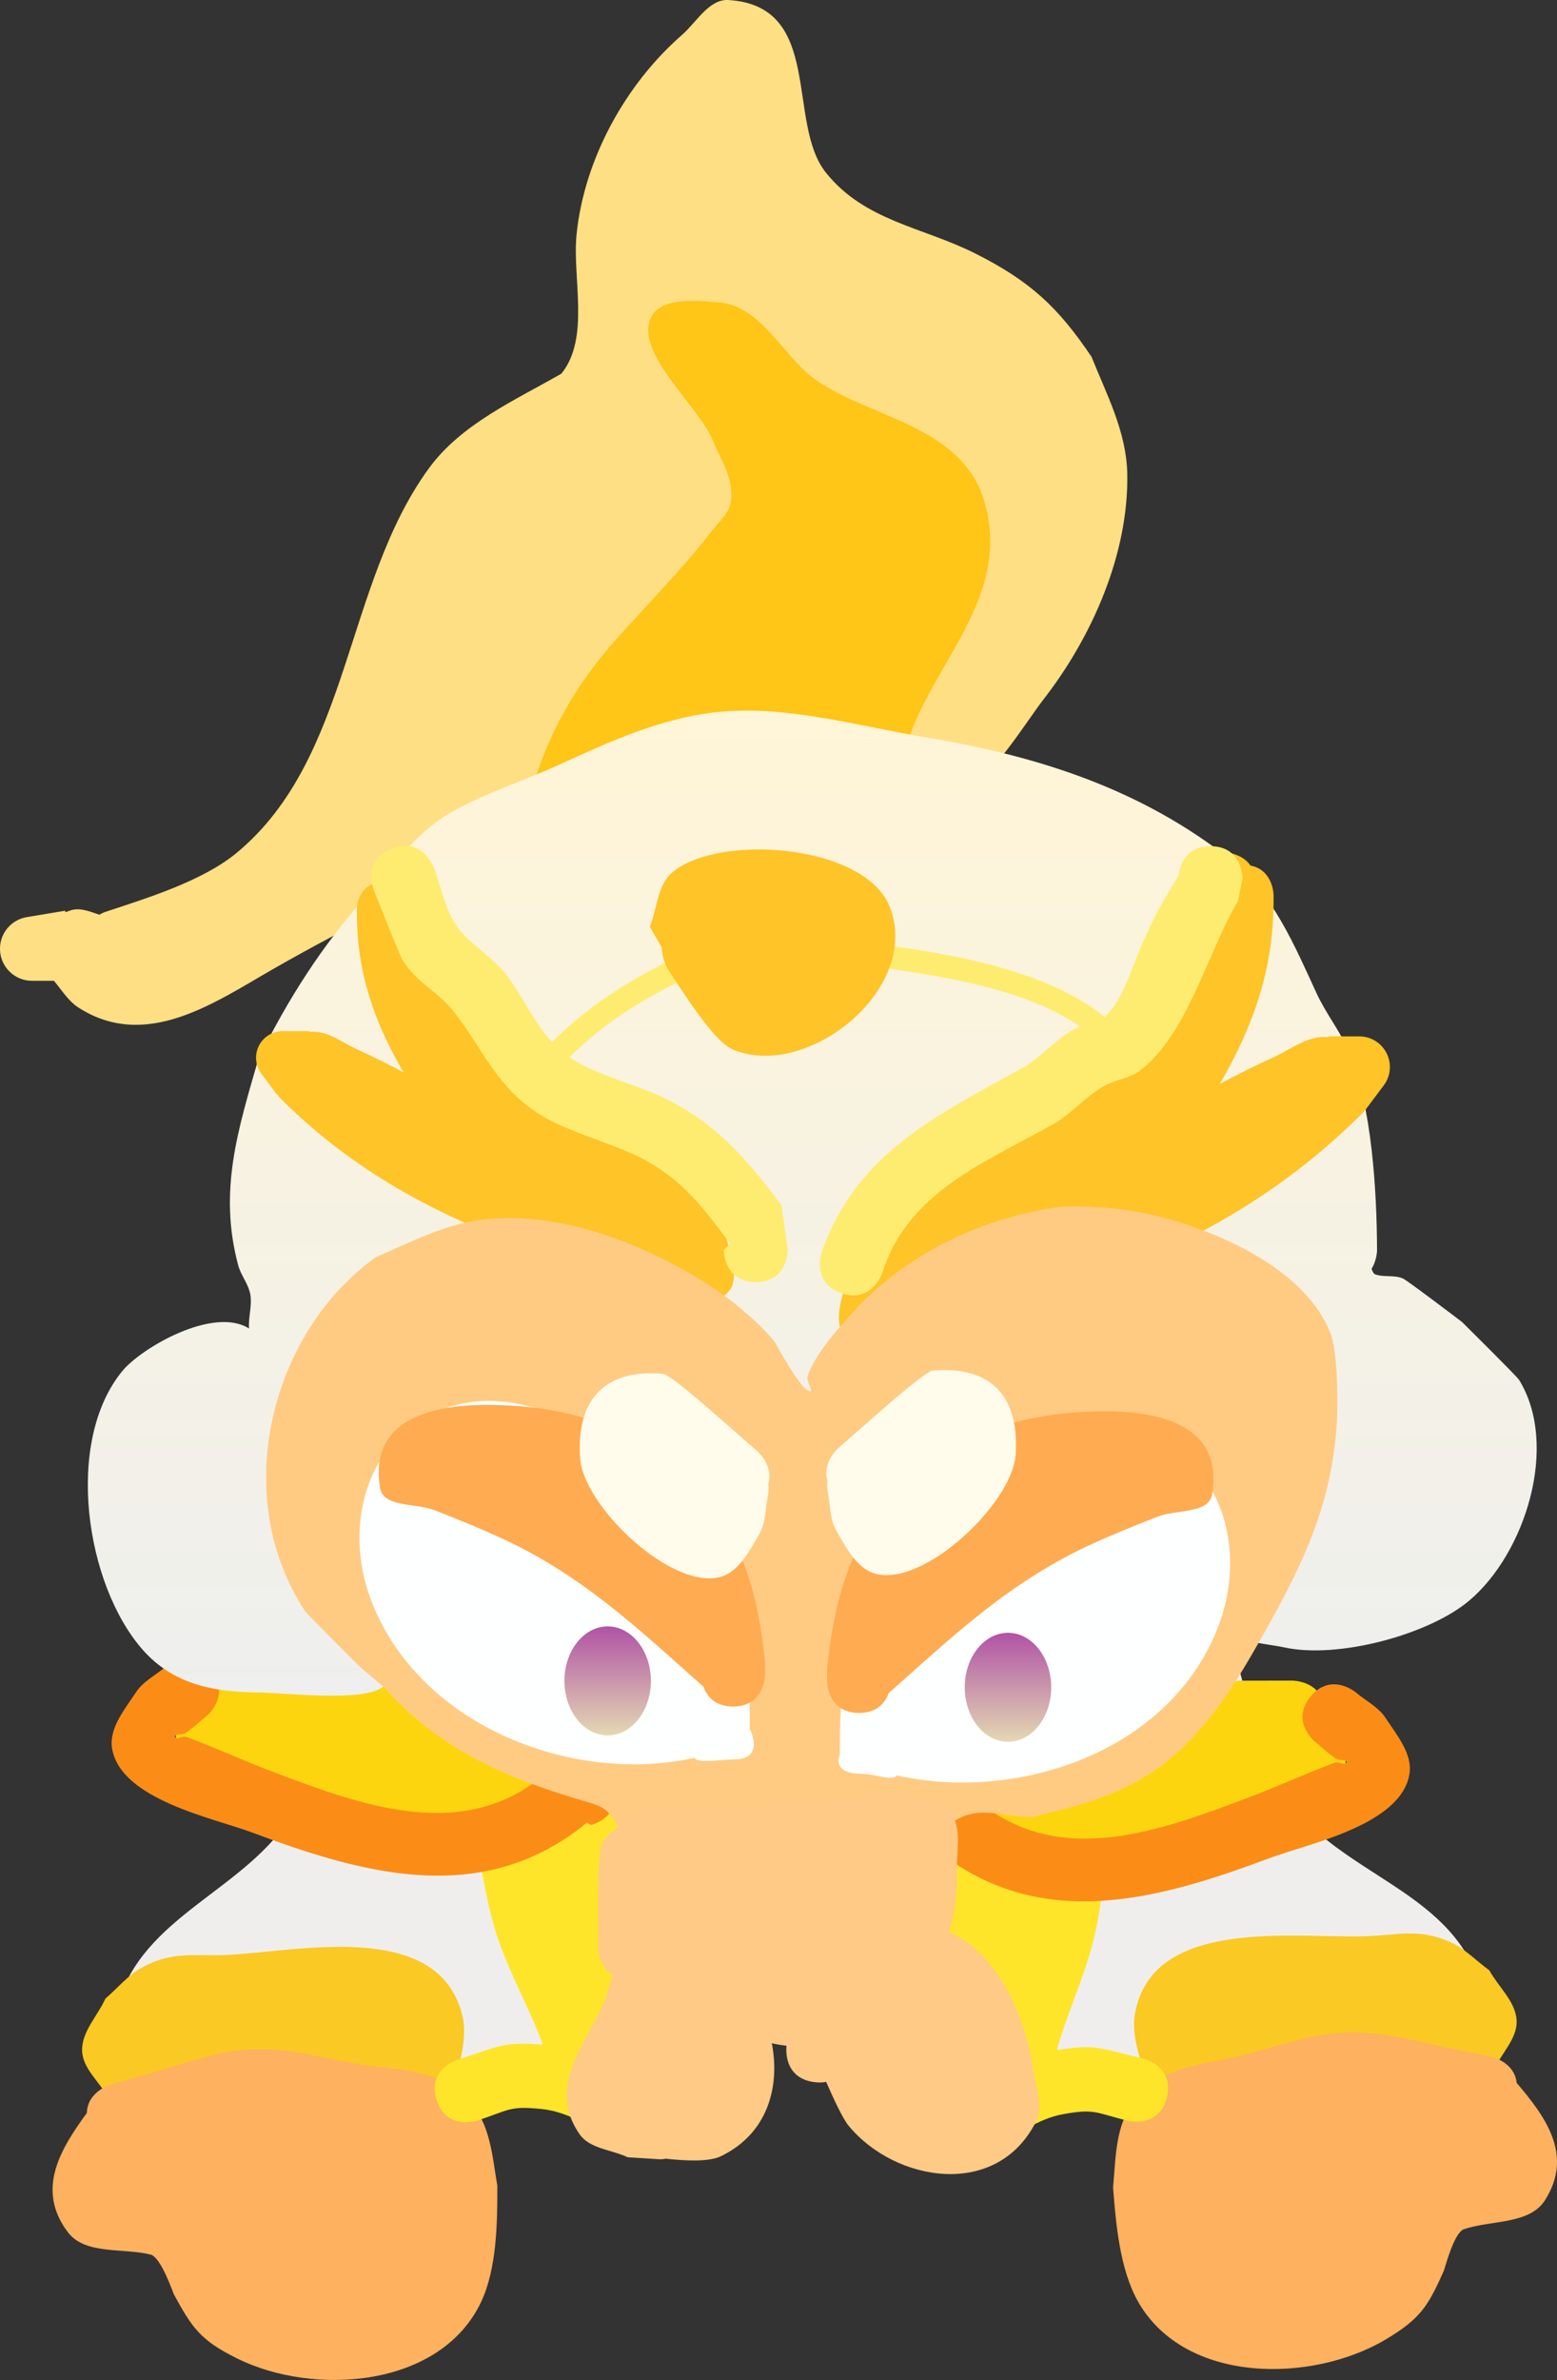 <svg version="1.1" xmlns="http://www.w3.org/2000/svg" xmlns:xlink="http://www.w3.org/1999/xlink" width="101.745" height="155.385" viewBox="0,0,101.745,155.385"><rect x="0" y="0" width="101.745" height="155.385" fill="#333333" stroke="none"/><defs><linearGradient x1="240.425" y1="135.606" x2="240.425" y2="199.924" gradientUnits="userSpaceOnUse" id="color-1"><stop offset="0" stop-color="#fff5d7"/><stop offset="1" stop-color="#eeefee"/></linearGradient><linearGradient x1="253.213" y1="195.817" x2="253.213" y2="202.932" gradientUnits="userSpaceOnUse" id="color-2"><stop offset="0" stop-color="#b053a5"/><stop offset="1" stop-color="#e4d8b3"/></linearGradient><linearGradient x1="227.054" y1="195.398" x2="227.054" y2="202.513" gradientUnits="userSpaceOnUse" id="color-3"><stop offset="0" stop-color="#b053a5"/><stop offset="1" stop-color="#e4d8b3"/></linearGradient></defs><g transform="translate(-187.345,-89.214)"><g data-paper-data="{&quot;isPaintingLayer&quot;:true}" fill-rule="nonzero" stroke="none" stroke-linecap="butt" stroke-linejoin="miter" stroke-miterlimit="10" stroke-dasharray="" stroke-dashoffset="0" style="mix-blend-mode: normal"><path d="M280.353,224.026c-5.013,-2.062 -8.598,2.25 -13.79,1.995c-2.613,-0.128 -4.544,-1.546 -6.968,-2.248c-1.07,-0.31 -2.393,-0.066 -3.251,-0.777c-2.838,-2.35 -1.601,-5.165 -1.277,-8.138c0.588,-5.379 2.004,-10.286 3.688,-15.396c0.581,-1.318 2.237,-6.203 4.327,-6.576c1.417,-0.253 2.916,0.699 3.987,1.661c0.748,0.672 0.737,1.873 1.022,2.837c0.854,2.888 1.323,5.616 2.773,8.313c2.906,5.405 10.03,6.41 12.653,11.727c0.439,0.89 0.491,1.923 0.736,2.885l0.258,2.257c0,0 0.223,2.081 -1.858,2.304c-0.961,0.103 -1.525,-0.285 -1.855,-0.733c-0.268,-0.042 -0.445,-0.111 -0.445,-0.111z" data-paper-data="{&quot;index&quot;:null}" fill="#f0eeed" stroke-width="0.5"/><path d="M270.922,225.723c-0.666,0.16 -5.771,1.73 -6.476,1.421c-1.893,-0.831 -3.271,-4.443 -2.949,-6.379c1.076,-6.483 10.514,-4.968 15.175,-5.141c2.084,-0.077 3.388,-0.53 5.442,0.383c0.96,0.427 1.703,1.231 2.555,1.846c0.594,1.091 1.719,2.032 1.783,3.272c0.059,1.158 -0.968,2.108 -1.452,3.162l-2.401,1.013c0,0 -0.368,-0.033 -0.78,-0.227c-3.626,0.656 -7.27,-0.221 -10.896,0.648z" data-paper-data="{&quot;index&quot;:null}" fill="#fac924" stroke-width="0.5"/><path d="M288.294,232.877c-1.01,1.572 -3.51,1.281 -5.282,1.874c-0.66,0.221 -1.265,2.604 -1.311,2.706c-1.021,2.267 -1.479,3.106 -3.778,4.48c-4.803,2.871 -13.114,2.963 -16.201,-2.44c-1.203,-2.106 -1.463,-5.137 -1.641,-7.472c0.186,-1.952 0.12,-4.099 1.464,-5.762c1.841,-2.277 4.724,-2.26 7.244,-2.926c2.542,-0.671 4.784,-1.544 7.501,-1.422c2.176,0.098 4.55,0.817 6.696,1.211l1.792,0.365c0,0 1.524,0.311 1.676,1.711c1.829,2.153 3.763,4.685 1.84,7.676z" data-paper-data="{&quot;index&quot;:null}" fill="#feb15f" stroke-width="0.5"/><path d="M262.048,223.61c0,0 2.036,0.482 1.554,2.519c-0.482,2.036 -2.519,1.554 -2.519,1.554c-2.195,-0.543 -2.181,-0.809 -4.247,-0.443c-3.406,0.604 -4.665,4.146 -8.303,-0.027c-1.363,-1.564 -0.485,-7.231 -0.456,-9.166c0.082,-5.457 2.047,-12.181 4.681,-17.008c0.544,-0.997 3.184,-4.436 4.257,-4.546c1.527,-0.157 2.871,1.086 4.306,1.63c0.117,1.224 0.489,2.451 0.352,3.673c-0.253,2.268 -1.436,4.352 -1.792,6.606c-0.399,2.535 -0.46,5.137 -1.117,7.64c-0.636,2.425 -1.692,4.634 -2.361,7.025c2.616,-0.436 2.873,-0.091 5.645,0.542z" data-paper-data="{&quot;index&quot;:null}" fill="#ffe52a" stroke-width="0.5"/><path d="M198.578,225.661c-0.294,0.472 -0.827,0.902 -1.793,0.874c-2.092,-0.061 -2.03,-2.153 -2.03,-2.153l0.083,-2.27c0.17,-0.978 0.142,-2.012 0.511,-2.933c2.204,-5.504 9.23,-7.057 11.709,-12.67c1.237,-2.8 1.494,-5.556 2.123,-8.502c0.21,-0.983 0.106,-2.18 0.799,-2.908c0.994,-1.042 2.414,-2.106 3.847,-1.964c2.113,0.21 4.141,4.952 4.822,6.222c2.073,4.965 3.864,9.748 4.866,15.065c0.553,2.938 2.004,5.65 -0.644,8.212c-0.801,0.775 -2.138,0.634 -3.181,1.026c-2.363,0.887 -4.178,2.45 -6.774,2.78c-5.157,0.655 -9.064,-3.367 -13.903,-0.924c0,0 -0.171,0.082 -0.435,0.145z" fill="#f0eeed" stroke-width="0.5"/><path d="M197.634,226.675c-0.396,0.224 -0.76,0.286 -0.76,0.286l-2.472,-0.825c-0.564,-1.014 -1.662,-1.881 -1.692,-3.041c-0.032,-1.242 1.016,-2.267 1.524,-3.4c0.802,-0.679 1.48,-1.538 2.405,-2.038c1.978,-1.069 3.312,-0.719 5.396,-0.803c4.66,-0.187 13.953,-2.427 15.527,3.953c0.47,1.905 -0.625,5.613 -2.448,6.587c-0.679,0.363 -5.89,-0.809 -6.566,-0.916c-3.681,-0.586 -7.247,0.57 -10.913,0.196z" fill="#fac924" stroke-width="0.5"/><path d="M193.022,227.158c0.043,-1.408 1.539,-1.836 1.539,-1.836l1.758,-0.503c2.109,-0.558 4.421,-1.459 6.583,-1.724c2.699,-0.332 5.001,0.366 7.588,0.839c2.564,0.469 5.438,0.229 7.449,2.357c1.469,1.555 1.569,3.7 1.905,5.632c0.003,2.342 -0.022,5.384 -1.059,7.577c-2.661,5.626 -10.954,6.175 -15.964,3.684c-2.398,-1.193 -2.92,-1.993 -4.113,-4.175c-0.053,-0.098 -0.841,-2.427 -1.516,-2.596c-1.812,-0.455 -4.282,0.028 -5.411,-1.461c-2.147,-2.833 -0.415,-5.507 1.242,-7.795z" fill="#feb15f" stroke-width="0.5"/><path d="M222.818,222.71c-0.852,-2.333 -2.075,-4.453 -2.897,-6.822c-0.848,-2.445 -1.11,-5.034 -1.704,-7.531c-0.528,-2.22 -1.869,-4.207 -2.296,-6.448c-0.231,-1.208 0.045,-2.46 0.067,-3.689c1.389,-0.652 2.633,-1.996 4.167,-1.957c1.078,0.027 3.976,3.251 4.596,4.203c2.998,4.609 5.477,11.161 5.98,16.595c0.179,1.927 1.492,7.51 0.253,9.174c-3.304,4.442 -4.833,1.007 -8.276,0.668c-2.089,-0.206 -2.054,0.059 -4.2,0.77c0,0 -1.993,0.638 -2.631,-1.355c-0.638,-1.993 1.355,-2.631 1.355,-2.631c2.715,-0.846 2.944,-1.209 5.586,-0.977z" fill="#ffe52a" stroke-width="0.5"/><path d="M273.961,200.653c0.444,1.007 1.31,1.92 1.332,3.02c0.137,6.922 -9.017,8.382 -14.086,8.38c-2.269,-0.001 -6.363,0.064 -8.411,-1.309c-1.242,-0.832 -3.288,-1.687 -3.165,-3.177c0.313,-3.782 3.842,-4.312 6.275,-5.384c1.649,-0.726 3.346,-1.376 5.099,-1.793c2.489,-0.592 4.789,-1.163 7.341,-1.448c0.783,-0.001 1.565,-0.002 2.348,-0.003h1.116c0,0 1.69,-0 2.033,1.519c0.079,0.117 0.118,0.196 0.118,0.196z" data-paper-data="{&quot;index&quot;:null}" fill="#fdd50f" stroke-width="0.5"/><path d="M249.158,205.976l1.948,0.702c5.358,4.572 11.963,2.095 17.727,-0.069c1.94,-0.728 3.823,-1.601 5.764,-2.324c0.229,-0.085 0.661,0.236 0.733,0.002c0.069,-0.224 -0.465,-0.108 -0.66,-0.237c-0.503,-0.332 -0.94,-0.755 -1.41,-1.132c0,0 -1.608,-1.34 -0.268,-2.947c1.34,-1.608 2.947,-0.268 2.947,-0.268c0.646,0.553 1.47,0.948 1.938,1.658c0.732,1.111 1.784,2.356 1.572,3.669c-0.542,3.352 -6.636,4.558 -9.129,5.491c-7.379,2.764 -15.119,4.918 -21.894,-0.627l-0.284,0.144c0,0 -2.03,-0.508 -1.523,-2.538c0.508,-2.03 2.538,-1.523 2.538,-1.523z" data-paper-data="{&quot;index&quot;:null}" fill="#fb8d17" stroke-width="0.5"/><path d="M200.275,198.783c0.342,-1.519 2.033,-1.519 2.033,-1.519h1.116c0.783,0.001 1.565,0.002 2.348,0.003c2.552,0.285 4.852,0.856 7.341,1.448c1.753,0.417 3.45,1.066 5.099,1.793c2.434,1.072 5.963,1.602 6.275,5.384c0.123,1.49 -1.923,2.345 -3.165,3.177c-2.048,1.373 -6.142,1.308 -8.411,1.309c-5.069,0.003 -14.223,-1.458 -14.086,-8.38c0.022,-1.1 0.888,-2.013 1.332,-3.02c0,0 0.039,-0.079 0.118,-0.196z" fill="#fdd50f" stroke-width="0.5"/><path d="M227.497,205.825c0.508,2.03 -1.523,2.538 -1.523,2.538l-0.284,-0.144c-6.775,5.545 -14.516,3.391 -21.894,0.627c-2.492,-0.933 -8.587,-2.139 -9.129,-5.491c-0.212,-1.313 0.84,-2.558 1.572,-3.669c0.468,-0.71 1.292,-1.106 1.938,-1.658c0,0 1.608,-1.34 2.947,0.268c1.34,1.608 -0.268,2.947 -0.268,2.947c-0.47,0.377 -0.907,0.799 -1.41,1.132c-0.195,0.129 -0.729,0.014 -0.66,0.237c0.072,0.233 0.504,-0.088 0.733,-0.002c1.941,0.723 3.825,1.596 5.764,2.324c5.764,2.164 12.37,4.641 17.728,0.069l1.948,-0.702c0,0 2.03,-0.508 2.538,1.523z" fill="#fb8d17" stroke-width="0.5"/><path d="M193.833,148.935c0.219,-0.126 0.384,-0.181 0.384,-0.181c2.693,-0.891 6.351,-2.008 8.582,-3.85c7.466,-6.163 7.038,-17.523 12.565,-25.105c2.122,-2.911 5.648,-4.457 8.667,-6.19c1.89,-2.339 0.697,-6.26 0.993,-9.116c0.51,-4.911 3.201,-9.784 6.881,-12.993c0.955,-0.833 1.773,-2.359 3.038,-2.284c6.263,0.374 3.753,8.005 6.376,11.274c2.534,3.159 6.311,3.544 9.734,5.262c3.612,1.813 5.43,3.511 7.622,6.762c0.982,2.454 2.275,4.875 2.332,7.603c0.111,5.262 -2.318,10.703 -5.46,14.743c-1.221,1.57 -3.513,5.429 -5.457,6.093c-2.526,0.862 -6.248,-0.099 -8.965,0.149c-6.697,0.612 -13.597,1.518 -19.995,3.649c-5.421,2.151 -10.825,4.809 -15.901,7.709c-3.821,2.183 -8.318,5.388 -12.758,2.536c-0.665,-0.427 -1.088,-1.141 -1.602,-1.747h-1.432c-1.156,0 -2.093,-0.937 -2.093,-2.093c0,-1.05 0.774,-1.92 1.783,-2.07l2.477,-0.413l0.016,0.097c0.119,-0.045 0.239,-0.087 0.362,-0.126c0.6,-0.188 1.227,0.079 1.85,0.288z" fill="#ffdf83" stroke-width="0.5"/><path d="M245.58,140.279c-0.599,0.834 -1.732,0.834 -1.732,0.834h-1.256c-4.153,-0.011 -8.67,1.057 -12.346,3.067c-1.47,0.804 -2.568,2.241 -4.114,2.886c-0.015,0.006 -0.031,0.013 -0.046,0.019l0.004,0.007l-2.063,1.238c-0.321,0.2 -0.7,0.316 -1.106,0.316c-1.156,0 -2.093,-0.937 -2.093,-2.093c0,-0.155 0.017,-0.307 0.049,-0.453l0.41,-2.05c1.037,-5.185 2.77,-9.085 6.331,-13.098c2.077,-2.341 4.262,-4.525 6.185,-7c0.867,-1.116 1.574,-1.431 1.268,-3.122c-0.18,-0.996 -0.751,-1.879 -1.127,-2.819c-0.79,-2.118 -5.109,-5.699 -4.079,-8.022c0.623,-1.406 2.964,-1.154 4.496,-1.029c2.694,0.219 4.235,3.558 6.153,4.958c3.593,2.622 9.723,2.995 11.179,8.117c1.897,6.673 -4.313,11.15 -5.374,16.977c0,0 -0.153,0.765 -0.739,1.267z" fill="#ffc517" stroke-width="0.5"/><path d="M276.974,172.047c0.065,0.198 0.137,0.329 0.218,0.36c0.577,0.22 1.269,0.024 1.831,0.279c0.311,0.141 3.474,2.546 3.865,2.841c0.291,0.29 3.582,3.546 3.724,3.777c2.631,4.269 0.418,11.337 -3.284,14.433c-2.637,2.205 -8.549,3.8 -12.063,3.032c-1.259,-0.275 -2.933,-0.254 -3.628,-1.34c-1.484,-2.321 1.36,-5.649 1.782,-7.849c0.926,-4.826 0.238,-7.985 -1.269,-12.648c0.318,-2.446 -2.12,-2.66 -4.419,-2.857c-3.513,-0.301 -7.425,0.318 -10.69,1.516c-3.132,1.15 -5.453,6.108 -7.444,8.431c-0.927,1.082 -1.581,3.038 -3.006,3.038c-1.425,0 -2.078,-1.957 -3.006,-3.038c-0.705,-0.822 -1.144,-1.855 -1.876,-2.654c-2.16,-2.356 -5.372,-4.119 -8.062,-5.771c-2.412,-0.589 -4.84,-1.808 -7.359,-1.523c-2.352,0.267 -5.354,1.022 -7.097,2.746c-3.321,3.283 -3.128,9.588 -2.743,13.834c0.303,3.335 3.451,7.982 -0.075,10.695c-1.343,1.033 -6.474,0.36 -8.288,0.36c-2.806,-0.043 -5.422,-0.524 -7.414,-2.784c-3.745,-4.25 -5.137,-13.573 -1.329,-18.203c1.239,-1.506 5.943,-4.244 8.276,-2.773c-0.055,-0.727 0.209,-1.487 0.086,-2.212c-0.117,-0.685 -0.619,-1.254 -0.797,-1.925c-1.295,-4.859 -0.008,-8.846 1.321,-13.46c1.988,-4 4.137,-7.362 7.088,-10.682c1.752,-1.971 3.19,-4.113 5.557,-5.451c2.132,-1.206 4.631,-1.999 6.865,-3.014c3.462,-1.574 6.844,-3.162 10.696,-3.522c4.426,-0.414 9.173,0.968 13.525,1.692c7.277,1.214 13.985,3.371 19.817,7.98c2.728,2.156 4.191,5.645 5.605,8.713c0.602,1.306 1.525,2.45 2.094,3.77c1.527,3.545 1.839,9.145 1.856,12.992c0,0 0,0.645 -0.358,1.218z" fill="url(#color-1)" stroke-width="0.5"/><path d="M269.059,145.723c1.511,0.296 1.511,1.955 1.511,1.955v0.4c-0.02,4.582 -1.401,8.256 -3.514,11.902c1.143,-0.613 2.303,-1.187 3.473,-1.718c1.065,-0.483 2.071,-1.301 3.239,-1.345c0.135,-0.005 0.269,-0.003 0.402,0.005v-0.046h2c1.104,0 2,0.895 2,2c0,0.457 -0.154,0.879 -0.412,1.216l-1.188,1.584l-0.036,-0.027l-0.053,0.137c-6.401,6.428 -13.542,9.74 -22.02,12.566c-2.752,1.102 -8.94,5.048 -11.833,2.19c-0.929,-0.918 -0.224,-2.641 0.055,-3.917c0.227,-1.04 0.823,-1.979 1.425,-2.857c4.403,-6.417 12.962,-7.852 17.687,-13.723c2.066,-2.567 2.726,-6.753 3.667,-9.764c0,0 0.596,-1.909 2.505,-1.312c0.543,0.17 0.883,0.446 1.092,0.754z" fill="#fec428" stroke-width="0.5"/><path d="M212.924,146.21c1.655,-0.517 2.173,1.138 2.173,1.138c0.816,2.612 1.388,6.243 3.18,8.469c4.098,5.092 11.522,6.337 15.341,11.902c0.522,0.761 1.039,1.576 1.236,2.478c0.242,1.106 0.853,2.601 0.048,3.397c-2.509,2.479 -7.876,-0.943 -10.263,-1.899c-7.353,-2.451 -13.547,-5.324 -19.099,-10.899l-0.046,-0.119l-0.031,0.023l-1.03,-1.374c-0.224,-0.292 -0.357,-0.658 -0.357,-1.055c0,-0.958 0.777,-1.734 1.734,-1.734h1.734v0.04c0.116,-0.007 0.232,-0.009 0.349,-0.005c1.013,0.038 1.886,0.748 2.809,1.166c1.014,0.46 2.02,0.958 3.012,1.49c-1.833,-3.162 -3.03,-6.349 -3.048,-10.323v-0.347c0,0 0,-1.439 1.31,-1.695c0.181,-0.267 0.476,-0.507 0.947,-0.654z" data-paper-data="{&quot;index&quot;:null}" fill="#fec428" stroke-width="0.5"/><path d="M264.369,146.37c0.057,-0.51 0.369,-1.909 2.08,-1.909c2.093,0 2.093,2.093 2.093,2.093l-0.298,1.495c-2.005,3.336 -3.223,8.583 -6.381,11.048c-0.669,0.522 -1.599,0.588 -2.34,1c-1.219,0.678 -2.131,1.829 -3.348,2.511c-4.484,2.513 -9.495,4.421 -11.178,9.719c0,0 -0.662,1.985 -2.647,1.324c-1.985,-0.662 -1.324,-2.647 -1.324,-2.647c2.224,-6.439 7.503,-8.968 13.098,-12.045c1.223,-0.672 2.128,-1.835 3.348,-2.511c0.573,-0.318 1.309,-0.297 1.845,-0.674c1.376,-0.968 2.065,-3.636 2.712,-5.056c0.99,-2.173 1.305,-2.635 2.34,-4.349z" fill="#feec70" stroke-width="0.5"/><path d="M236.733,172.922c-2.093,0 -2.093,-2.093 -2.093,-2.093l0.419,-0.419c-1.762,-2.349 -3.231,-4.314 -5.952,-5.659c-2.143,-1.059 -4.975,-1.684 -6.919,-3.057c-2.486,-1.756 -3.352,-4.057 -5.101,-6.319c-1.203,-1.555 -2.287,-1.743 -3.446,-3.484c-0.148,-0.222 -1.692,-4.116 -1.87,-4.56c0,0 -0.777,-1.943 1.166,-2.72c1.943,-0.777 2.72,1.166 2.72,1.166c0.506,1.265 0.721,2.678 1.478,3.811c0.847,1.267 2.313,2.012 3.251,3.212c1.394,1.785 2.146,4.046 4.106,5.4c1.821,1.258 4.482,1.796 6.475,2.802c3.307,1.67 5.281,4.017 7.441,6.897l0.419,2.93c0,0 0,2.093 -2.093,2.093z" fill="#feec70" stroke-width="0.5"/><path d="M212.418,199.344l-1.477,-1.233c-0.279,-0.279 -3.529,-3.507 -3.662,-3.709c-4.924,-7.461 -2.327,-18.103 4.605,-23.098c2.358,-1.025 4.608,-2.216 7.216,-2.489c4.922,-0.516 10.329,1.619 14.443,4.206c1.392,0.875 3.394,2.497 4.444,3.826c0.064,0.081 1.624,3.056 2.256,3.196c0.321,0.071 -0.24,-0.668 -0.13,-0.978c0.526,-1.492 2.057,-3.19 3.072,-4.29c3.544,-3.843 8.551,-6.143 13.683,-6.805c3.388,-0.001 5.736,0.336 8.947,1.521c3.183,1.175 7.166,3.384 8.484,6.796c0.429,1.111 0.484,4.274 0.415,5.586c-0.305,5.824 -2.457,9.931 -5.296,14.895c-1.701,2.974 -3.607,5.892 -6.449,7.912c-2.58,1.833 -5.208,2.436 -8.226,3.172c-1.429,0.009 -2.938,-0.583 -4.287,-0.109c-1.392,0.489 -2.371,1.887 -3.792,2.284c-2.522,0.706 -5.329,0.453 -7.905,0.767c-1.48,0.18 -2.927,0.7 -4.417,0.7c-1.943,0.001 -4.246,-0.962 -5.753,-2.162c-1.458,-1.162 -0.935,-1.909 -2.666,-2.409c-5.225,-1.51 -9.796,-3.363 -13.503,-7.578z" fill="#ffcb82" stroke-width="0.5"/><path d="M241.332,225.135c-0.235,0.047 -0.505,0.055 -0.814,0.011c-2.072,-0.296 -1.776,-2.368 -1.776,-2.368l0.001,-0.003c-0.323,-0.036 -0.644,-0.089 -0.962,-0.157c0.554,2.862 -0.282,5.904 -3.334,7.374c-0.771,0.372 -2.257,0.303 -3.594,0.159c-0.216,0.039 -0.363,0.039 -0.363,0.039l-2.13,-0.133c-1.047,-0.5 -2.477,-0.548 -3.14,-1.5c-2.22,-3.184 0.51,-5.972 1.636,-8.728c0.212,-0.519 0.333,-1.11 0.516,-1.656c-0.928,-0.578 -0.928,-1.795 -0.928,-1.795v-1.395c0,-0.874 -0.054,-4.964 0.232,-5.422c0.727,-1.165 2.2,-1.644 3.3,-2.466c4.373,0.333 8.176,-0.017 12.499,-0.602c1.968,-0.266 5.375,-0.845 6.963,1.063c0.784,0.942 0.409,2.425 0.439,3.65c0.037,1.487 -0.124,2.88 -0.502,4.162c3.265,1.365 5.048,5.767 5.493,8.996c0.153,1.111 0.681,2.358 0.178,3.361c-2.557,5.098 -9.241,3.939 -12.255,0.264c-0.373,-0.455 -0.959,-1.711 -1.46,-2.855z" fill="#ffca85" stroke-width="0.5"/><path d="M245.956,205.129c-0.302,0.4 -1.431,-0.105 -2.265,-0.105c-2.093,0 -1.465,-1.256 -1.465,-1.256v-0.837c0.013,-3.594 0.554,-8.686 2.354,-11.895c1.332,-2.374 4.06,-4.161 6.157,-5.78c2.98,-1.502 6.289,-3.339 9.764,-2.815c6.27,0.945 8.564,7.374 6.477,12.899c-2.399,6.351 -8.889,9.78 -15.356,10.207c-1.927,0.127 -3.852,-0.012 -5.666,-0.419z" fill="#feffff" stroke-width="0.5"/><path d="M245.422,199.745c-0.212,0.593 -0.721,1.303 -1.94,1.303c-2.093,0 -2.093,-2.093 -2.093,-2.093l0.01,-0.836c0.336,-3.327 0.978,-6.099 2.598,-9.043c3.411,-5.104 8.251,-7.428 14.465,-7.698c3.021,-0.131 8.989,0.091 8.085,5.414c-0.214,1.261 -2.366,0.971 -3.556,1.438c-1.412,0.555 -2.822,1.12 -4.203,1.748c-5.349,2.433 -8.921,5.82 -13.287,9.704c0,0 -0.027,0.024 -0.078,0.063z" fill="#ffab51" stroke-width="0.5"/><path d="M256.038,199.374c0,1.965 -1.265,3.558 -2.825,3.558c-1.56,0 -2.825,-1.593 -2.825,-3.558c0,-1.965 1.265,-3.558 2.825,-3.558c1.56,0 2.825,1.593 2.825,3.558z" fill="url(#color-2)" stroke-width="0"/><path d="M241.414,185.875c-0.351,-1.187 0.69,-2.097 0.69,-2.097l1.674,-1.465c0.75,-0.657 4,-3.569 4.515,-3.614c4.062,-0.353 5.678,1.96 5.415,5.53c-0.229,3.114 -5.941,8.584 -9.149,7.734c-1.23,-0.326 -1.927,-1.726 -2.569,-2.826c-0.436,-0.748 -0.373,-1.691 -0.56,-2.536c0,0 -0.063,-0.316 -0.016,-0.725z" fill="#fffceb" stroke-width="0.5"/><path d="M211.587,193.667c-2.087,-5.525 0.207,-11.954 6.477,-12.899c3.475,-0.524 6.784,1.313 9.764,2.815c2.096,1.619 4.824,3.406 6.157,5.78c1.8,3.208 2.341,8.301 2.354,11.895v0.837c0,0 1.046,1.988 -1.046,1.988c-0.834,0 -2.278,0.295 -2.579,-0.105c-7.904,1.776 -18.013,-2.069 -21.127,-10.311z" data-paper-data="{&quot;index&quot;:null}" fill="#feffff" stroke-width="0.5"/><path d="M233.231,199.264c-4.366,-3.884 -7.938,-7.271 -13.287,-9.704c-1.381,-0.628 -2.791,-1.194 -4.203,-1.748c-1.19,-0.467 -3.342,-0.177 -3.556,-1.438c-0.904,-5.322 5.064,-5.545 8.085,-5.414c6.214,0.27 11.055,2.594 14.465,7.698c1.619,2.944 2.261,5.716 2.598,9.043l0.01,0.836c0,0 0,2.093 -2.093,2.093c-1.219,0 -1.728,-0.71 -1.94,-1.303c-0.05,-0.038 -0.078,-0.063 -0.078,-0.063z" data-paper-data="{&quot;index&quot;:null}" fill="#ffab51" stroke-width="0.5"/><path d="M229.879,198.956c0,1.965 -1.265,3.558 -2.825,3.558c-1.56,0 -2.825,-1.593 -2.825,-3.558c0,-1.965 1.265,-3.558 2.825,-3.558c1.56,0 2.825,1.593 2.825,3.558z" fill="url(#color-3)" stroke-width="0"/><path d="M237.534,186.81c-0.187,0.845 -0.124,1.789 -0.56,2.536c-0.642,1.099 -1.339,2.499 -2.569,2.826c-3.208,0.851 -8.92,-4.62 -9.149,-7.734c-0.262,-3.57 1.353,-5.882 5.415,-5.53c0.515,0.045 3.764,2.958 4.515,3.614l1.674,1.465c0,0 1.041,0.911 0.69,2.097c0.047,0.409 -0.016,0.725 -0.016,0.725z" data-paper-data="{&quot;index&quot;:null}" fill="#fffceb" stroke-width="0.5"/><path d="M260.411,157.482c-0.53,0.53 -1.061,0 -1.061,0l-0.186,-0.186c-3.057,-3.147 -9.345,-4.209 -13.509,-4.804c0,0 -0.742,-0.106 -0.636,-0.849c0.106,-0.742 0.849,-0.636 0.849,-0.636c4.59,0.656 10.924,1.867 14.357,5.228l0.186,0.186c0,0 0.53,0.53 0,1.061z" fill="#feec70" stroke-width="0.5"/><path d="M222.566,159.154c-0.53,-0.53 0,-1.061 0,-1.061l0.557,-0.557c2.587,-2.587 4.941,-4.093 8.183,-5.714c0,0 0.671,-0.335 1.006,0.335c0.335,0.671 -0.335,1.006 -0.335,1.006c-3.127,1.563 -5.299,2.938 -7.793,5.433l-0.557,0.557c0,0 -0.53,0.53 -1.061,0z" fill="#feec70" stroke-width="0.5"/><path d="M230.596,151.095l-0.786,-1.38c0.481,-1.174 0.483,-2.694 1.444,-3.523c2.993,-2.585 12.636,-1.892 14.241,2.25c2.083,5.374 -5.458,11.348 -10.279,9.283c-1.271,-0.544 -3.341,-3.908 -4.168,-5.145c0,0 -0.44,-0.66 -0.453,-1.485z" fill="#fec428" stroke-width="0.5"/></g></g></svg>